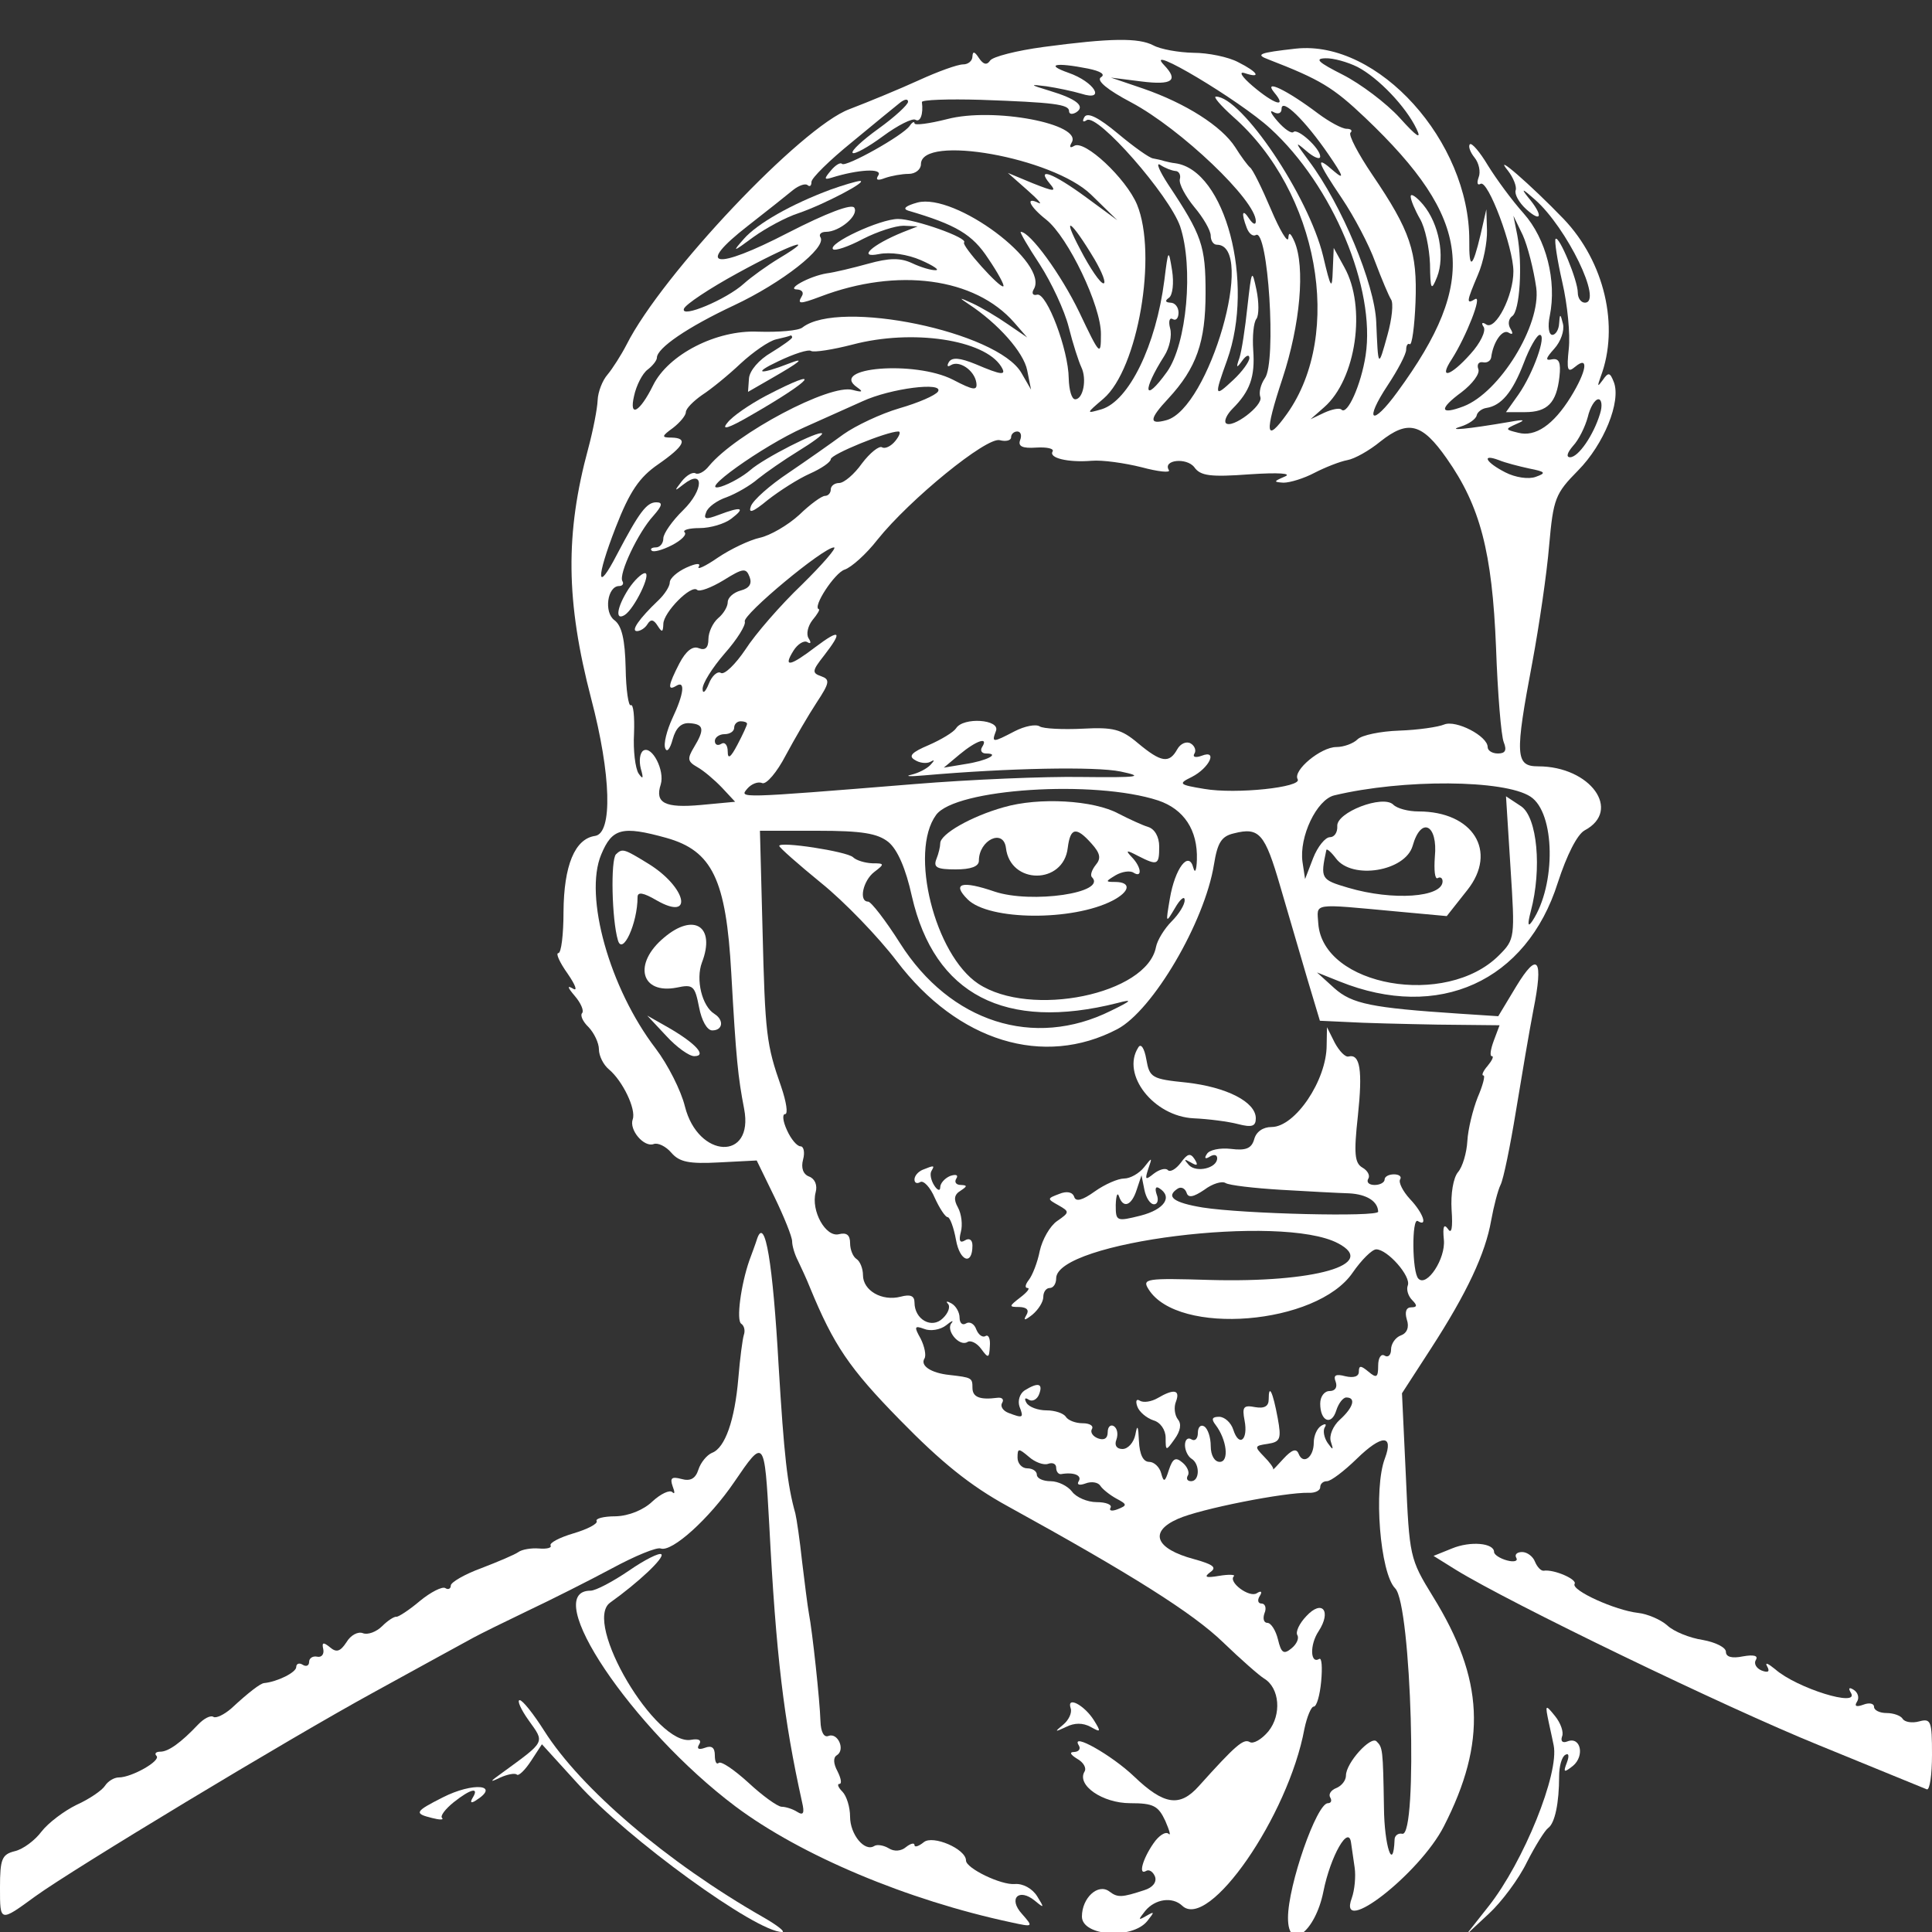 <?xml version="1.0" standalone="no"?>
<!DOCTYPE svg PUBLIC "-//W3C//DTD SVG 20010904//EN"
 "http://www.w3.org/TR/2001/REC-SVG-20010904/DTD/svg10.dtd">
<svg version="1.0" xmlns="http://www.w3.org/2000/svg"
 width="300pt" height="300pt" viewBox="0 0 300 300"
 preserveAspectRatio="xMidYMid meet">
<rect x="0" y="0" width="300" height="300" fill="#333333" stroke="none"/>
<g transform="translate(0,300) scale(0.05,-0.05)"
fill="#ffffff" stroke="none">
<path d="M3240 5854 c-82 -11 -157 -30 -165 -42 -10 -15 -21 -13 -35 8 -13 20
-19 22 -20 5 0 -14 -13 -25 -29 -25 -17 0 -78 -22 -137 -49 -59 -27 -156 -67
-216 -90 -149 -55 -582 -513 -692 -731 -17 -33 -44 -75 -59 -93 -16 -18 -30
-54 -31 -80 -1 -26 -14 -93 -29 -149 -72 -265 -70 -475 9 -778 62 -236 67
-418 12 -426 -63 -9 -97 -92 -98 -236 0 -70 -7 -128 -16 -128 -9 0 4 -29 29
-64 24 -35 32 -56 16 -46 -19 11 -16 3 6 -23 19 -22 29 -46 23 -53 -7 -7 2
-27 20 -44 17 -18 32 -49 32 -69 0 -20 14 -48 31 -62 43 -36 85 -124 74 -155
-12 -33 35 -88 65 -77 13 5 38 -7 55 -27 25 -29 55 -35 148 -30 l117 6 55
-113 c30 -62 55 -124 55 -138 0 -14 8 -41 18 -60 9 -19 27 -57 38 -85 73 -177
121 -249 279 -410 128 -131 218 -204 335 -268 385 -212 575 -332 668 -422 55
-53 113 -104 128 -113 48 -29 55 -112 13 -164 -21 -25 -47 -40 -58 -33 -19 11
-43 -9 -158 -137 -59 -66 -108 -59 -201 30 -69 66 -198 139 -172 97 7 -11 1
-20 -14 -21 -16 0 -12 -8 9 -21 20 -11 30 -29 23 -40 -25 -42 56 -98 142 -98
72 0 87 -8 109 -55 13 -30 18 -48 10 -40 -9 8 -30 -5 -47 -30 -34 -49 -48
-101 -22 -85 9 5 21 -3 27 -18 6 -17 -7 -34 -33 -42 -70 -23 -83 -24 -109 -4
-35 26 -85 -20 -85 -78 0 -61 156 -72 203 -14 23 29 23 31 -3 16 -26 -15 -26
-13 -3 16 31 37 84 44 114 16 82 -80 330 278 380 549 8 38 21 69 29 69 9 0 19
35 23 78 4 43 2 75 -6 70 -28 -17 -30 44 -2 86 41 63 11 100 -38 47 -22 -23
-34 -49 -28 -59 6 -10 -2 -28 -18 -41 -24 -20 -32 -15 -42 27 -7 29 -22 52
-33 52 -11 0 -15 13 -9 30 7 16 2 30 -9 30 -11 0 -14 10 -6 23 9 14 5 18 -9 9
-23 -15 -90 35 -71 53 5 5 -16 6 -46 1 -41 -7 -48 -4 -28 11 22 15 11 24 -50
41 -120 32 -141 85 -50 125 69 31 333 83 407 81 19 -1 35 7 35 17 0 11 9 19
21 19 12 0 53 31 93 70 77 75 115 76 87 1 -36 -94 -15 -357 32 -404 50 -50 71
-772 22 -762 -13 3 -24 -6 -24 -18 -4 -103 -32 -21 -33 100 -3 182 -4 186 -23
205 -18 18 -95 -67 -95 -106 0 -15 -13 -32 -30 -39 -16 -6 -25 -19 -19 -29 6
-10 3 -18 -7 -18 -35 0 -124 -255 -124 -356 0 -108 85 -44 110 82 22 110 79
210 86 150 2 -14 7 -48 11 -76 4 -27 0 -70 -9 -95 -46 -124 211 76 286 223
134 262 125 457 -34 714 -72 117 -73 124 -84 375 l-12 256 90 139 c112 173
169 295 187 398 8 44 21 94 29 110 9 17 30 120 48 230 18 110 42 251 54 313
32 160 14 184 -53 74 l-56 -93 -122 8 c-271 18 -332 30 -387 79 l-54 49 70
-28 c308 -124 581 0 678 307 28 86 60 149 83 162 117 62 18 199 -144 199 -71
0 -73 33 -18 324 21 113 45 276 52 362 13 146 19 161 90 233 80 81 134 214
111 274 -12 31 -17 32 -35 6 -16 -22 -17 -20 -6 11 59 156 12 357 -115 490
-102 106 -223 211 -173 150 17 -22 28 -50 24 -61 -4 -12 10 -38 33 -59 49 -44
53 -19 5 38 -23 29 -16 26 22 -8 99 -87 212 -320 155 -320 -12 0 -22 14 -22
31 0 38 -58 178 -69 167 -4 -5 5 -65 21 -135 16 -69 25 -162 20 -206 -7 -67
-4 -76 20 -56 43 36 36 -13 -14 -94 -54 -87 -110 -125 -163 -111 -41 10 -42
11 -4 28 28 12 23 14 -21 6 -134 -23 -200 -29 -154 -15 26 8 48 24 50 35 2 10
16 21 30 23 46 7 81 48 116 139 18 48 41 88 50 88 22 0 -20 -119 -66 -185
l-39 -55 59 0 c70 0 98 29 107 110 5 44 -1 58 -23 54 -22 -5 -20 3 7 33 20 22
32 56 27 77 -8 33 -10 33 -12 1 -1 -19 -11 -35 -21 -35 -11 0 -15 26 -8 59 22
109 -11 239 -81 318 -36 40 -85 107 -111 149 -25 42 -50 71 -56 66 -6 -6 1
-25 14 -41 14 -17 20 -45 13 -62 -6 -17 -4 -26 6 -20 23 14 102 -197 102 -272
0 -76 -55 -183 -84 -165 -13 9 -17 5 -8 -8 7 -13 -11 -50 -41 -83 -63 -71
-101 -81 -58 -16 44 69 96 200 72 186 -28 -17 -27 -9 9 76 17 39 29 101 28
137 l-2 66 -18 -79 c-25 -105 -36 -111 -35 -18 1 308 -283 623 -538 596 -116
-13 -128 -18 -85 -34 160 -62 200 -86 300 -181 331 -315 354 -504 100 -851
-80 -110 -105 -92 -30 21 31 47 57 96 57 110 0 13 5 21 11 17 7 -4 15 55 18
130 6 157 -16 222 -134 396 -44 65 -75 124 -68 131 7 6 2 12 -12 12 -14 0 -53
21 -88 47 -98 74 -172 109 -137 66 42 -50 1 -38 -67 20 -33 28 -44 46 -25 40
54 -18 42 3 -20 34 -30 16 -93 29 -139 29 -46 1 -102 11 -124 23 -46 24 -132
23 -342 -5z m705 -253 c194 -177 328 -497 296 -705 -14 -91 -57 -187 -75 -168
-6 6 -30 1 -54 -10 l-42 -20 42 37 c100 87 132 312 63 435 l-33 60 -3 -70 c-2
-62 -6 -57 -30 45 -45 186 -253 495 -333 495 -9 0 15 -28 54 -63 264 -232 344
-673 167 -922 -67 -94 -71 -62 -14 110 55 167 71 346 37 425 -12 27 -18 31
-19 10 -2 -16 -26 24 -54 90 -28 66 -57 125 -65 130 -7 6 -28 34 -46 63 -42
65 -153 136 -286 182 l-100 34 95 -12 c96 -12 116 3 70 51 -68 71 234 -109
330 -197z m271 191 c65 -34 150 -123 183 -192 17 -35 1 -25 -52 34 -42 46
-122 106 -177 134 -75 38 -89 50 -54 51 25 1 70 -12 100 -27z m-837 -5 c39 -8
55 -18 40 -27 -15 -10 20 -39 94 -78 154 -82 388 -305 387 -369 0 -13 -9 -9
-20 7 -22 34 -26 19 -8 -28 7 -18 19 -27 28 -22 38 24 65 -396 28 -445 -13
-19 -19 -44 -14 -58 10 -26 -88 -100 -107 -81 -6 7 3 27 21 45 54 54 70 99 64
181 -3 43 1 87 10 98 8 11 8 52 0 90 -14 66 -15 63 -28 -52 -7 -67 -18 -139
-25 -160 -11 -31 -9 -33 9 -8 12 17 22 20 22 8 0 -11 -22 -42 -50 -68 -59 -55
-60 -52 -19 62 86 241 -6 590 -161 611 -11 1 -27 5 -35 7 -8 3 -24 6 -34 8
-11 1 -60 36 -109 77 -60 50 -94 67 -104 52 -8 -14 -5 -18 7 -10 34 21 256
-233 290 -330 42 -126 21 -365 -41 -452 -72 -100 -78 -60 -8 50 16 25 24 63
18 85 -6 22 -2 35 8 29 10 -6 18 3 18 20 0 17 -11 31 -25 31 -16 1 -18 6 -5
15 12 8 16 47 10 85 -11 68 -12 67 -24 -30 -26 -203 -110 -375 -195 -401 -49
-14 -49 -14 6 33 107 92 168 448 104 603 -34 81 -163 202 -195 182 -13 -8 -16
-4 -8 10 36 58 -243 111 -387 73 -55 -14 -101 -20 -101 -13 0 7 -7 4 -15 -8
-21 -30 -198 -129 -210 -118 -5 6 -21 -4 -35 -21 -21 -25 -21 -29 2 -22 83 26
159 30 146 8 -10 -15 -3 -18 20 -9 20 7 53 13 74 13 21 0 38 14 38 30 0 94
409 21 528 -94 l82 -80 -98 72 c-101 74 -156 95 -112 42 22 -26 15 -26 -53 1
l-77 32 60 -53 c33 -29 49 -47 35 -40 -43 21 -27 -12 24 -52 68 -54 171 -269
170 -356 0 -69 -3 -67 -67 68 -57 118 -153 250 -182 250 -4 0 22 -45 59 -101
36 -56 77 -143 90 -195 13 -52 31 -107 39 -124 18 -37 6 -100 -19 -100 -11 0
-19 29 -20 65 -1 89 -68 266 -98 260 -13 -4 -18 4 -11 16 51 81 -244 301 -361
270 -36 -10 -47 -19 -29 -25 150 -44 200 -74 249 -149 30 -44 51 -83 47 -86
-9 -9 -131 127 -122 136 14 14 -153 73 -205 73 -56 0 -219 -76 -202 -94 6 -6
48 8 93 32 45 23 101 41 126 41 l44 -2 -46 -18 c-96 -39 -143 -82 -74 -68 35
7 89 -1 130 -19 39 -17 59 -31 46 -31 -13 -1 -47 9 -74 22 -37 17 -71 16 -136
-2 -47 -13 -105 -27 -129 -30 -54 -9 -128 -50 -91 -50 15 -1 21 -10 14 -21
-15 -25 -6 -25 58 -1 239 91 480 59 602 -81 l40 -46 -60 41 c-33 23 -82 52
-110 65 -42 19 -44 19 -11 -3 91 -60 170 -149 181 -205 l12 -60 -30 52 c-74
128 -566 230 -680 141 -12 -10 -74 -15 -138 -13 -129 6 -279 -71 -326 -167
-41 -83 -75 -102 -59 -33 7 33 26 70 42 82 16 12 29 29 29 37 0 30 95 95 240
163 149 70 288 179 268 211 -6 9 2 17 17 17 42 0 103 51 88 75 -8 13 -85 -16
-206 -78 -228 -118 -290 -107 -124 22 59 46 122 96 140 111 19 15 39 21 45 15
7 -6 12 -2 12 10 0 12 56 67 125 123 69 57 136 112 150 123 14 11 25 13 25 3
0 -9 -41 -47 -91 -83 -50 -36 -87 -70 -81 -76 6 -5 48 18 94 52 46 34 92 57
101 51 15 -9 25 18 20 55 -1 7 81 10 183 7 226 -8 274 -14 274 -35 0 -10 10
-11 22 -4 30 19 1 42 -82 67 -63 19 -64 21 -10 14 33 -5 81 -15 108 -23 78
-25 41 37 -40 65 -74 26 -40 33 61 13z m747 -267 c46 -67 50 -80 17 -52 -60
53 -54 32 25 -85 37 -55 84 -144 103 -197 20 -53 42 -105 49 -116 8 -11 3 -60
-11 -110 -29 -105 -29 -104 -35 40 -5 118 -107 364 -209 500 -43 58 -45 63 -9
32 24 -21 44 -29 44 -18 0 25 -70 89 -83 76 -6 -6 -28 9 -49 33 -21 24 -27 37
-13 29 14 -8 25 -4 25 10 0 36 74 -37 146 -142z m-476 -51 c11 0 18 -12 14
-26 -3 -15 18 -53 45 -86 28 -33 51 -73 51 -89 0 -15 8 -28 19 -28 123 0 -24
-510 -157 -545 -55 -15 -53 4 6 67 88 95 116 176 116 328 0 147 -11 179 -116
337 -28 43 -39 70 -25 61 15 -10 36 -18 47 -19z m-251 -274 c24 -41 37 -75 28
-75 -10 0 -42 47 -72 105 -60 113 -29 92 44 -30z m1372 -89 c15 -116 -114
-325 -226 -368 -74 -28 -77 -8 -6 44 34 26 58 58 52 72 -5 14 1 23 14 21 13
-3 24 4 26 15 6 48 35 89 54 77 13 -8 15 -3 6 12 -9 14 -6 31 5 39 24 15 33
161 16 252 l-12 60 29 -60 c15 -33 34 -107 42 -164z m-2351 92 c-38 -23 -88
-59 -110 -79 -54 -49 -197 -109 -186 -78 4 13 79 63 167 111 162 89 256 122
129 46z m40 -246 c0 -4 -29 -25 -65 -47 -38 -22 -67 -56 -69 -80 l-3 -42 73
42 c89 51 108 67 54 46 -92 -36 -114 -31 -33 7 48 23 94 38 102 32 9 -5 67 4
129 20 186 49 409 15 461 -68 18 -29 3 -28 -79 7 -49 20 -73 22 -83 7 -7 -12
-5 -17 6 -10 26 16 73 -16 79 -54 4 -26 -8 -25 -73 9 -118 60 -387 38 -297
-24 20 -14 16 -16 -14 -8 -70 20 -362 -135 -446 -236 -14 -18 -33 -28 -42 -23
-9 5 -28 -6 -43 -25 -24 -31 -23 -32 6 -9 64 50 63 -17 -1 -80 -34 -33 -62
-73 -62 -88 0 -16 -11 -28 -23 -28 -13 0 -19 -5 -13 -10 5 -6 34 2 63 17 29
15 47 33 39 40 -7 7 14 13 47 13 33 0 77 13 98 29 46 35 32 39 -39 12 -40 -15
-48 -14 -39 8 5 16 34 37 64 47 29 11 73 36 97 57 25 20 81 59 125 86 44 27
77 51 74 55 -10 10 -181 -77 -223 -114 -22 -19 -62 -42 -90 -51 -83 -25 128
126 256 183 63 28 145 65 183 82 87 40 253 61 234 30 -8 -12 -61 -35 -120 -52
-58 -17 -136 -54 -174 -81 -38 -28 -115 -82 -171 -120 -57 -38 -109 -84 -116
-103 -9 -24 6 -19 52 19 37 29 95 66 131 82 36 16 65 36 65 45 0 15 174 86
210 86 8 0 4 -13 -10 -30 -13 -16 -32 -25 -41 -19 -9 5 -37 -17 -62 -50 -24
-34 -56 -61 -71 -61 -14 0 -26 -9 -26 -20 0 -11 -8 -20 -18 -20 -10 0 -46 -26
-80 -59 -35 -32 -90 -64 -122 -71 -32 -7 -91 -35 -131 -62 -39 -27 -66 -39
-59 -28 7 12 -8 11 -39 -3 -28 -13 -51 -33 -51 -46 0 -12 -16 -37 -35 -55 -60
-57 -87 -96 -67 -96 11 0 26 10 33 22 10 16 19 14 31 -5 14 -22 17 -21 18 5 0
36 87 124 105 106 7 -7 44 7 82 30 61 38 70 39 81 10 8 -21 -1 -35 -28 -42
-22 -6 -40 -22 -40 -36 0 -14 -13 -36 -30 -50 -16 -14 -30 -43 -30 -65 0 -27
-10 -36 -30 -28 -19 8 -40 -9 -60 -47 -35 -68 -38 -87 -10 -70 29 18 24 -25
-12 -101 -17 -37 -28 -79 -22 -93 5 -14 15 -2 23 28 10 36 27 52 53 50 44 -3
47 -19 13 -75 -21 -35 -20 -44 10 -61 20 -11 54 -40 77 -64 l41 -44 -107 -10
c-111 -10 -143 6 -124 64 13 43 -27 121 -54 105 -11 -7 -14 -32 -8 -56 9 -31
7 -35 -7 -15 -10 16 -17 71 -14 124 2 53 -2 92 -10 88 -7 -5 -15 47 -16 115
-2 89 -12 132 -35 149 -33 24 -22 106 15 106 10 0 15 7 10 15 -13 21 49 152
96 203 28 32 30 42 9 42 -30 0 -53 -31 -122 -162 -64 -124 -66 -76 -4 84 44
113 74 156 132 196 82 57 94 82 41 83 -31 0 -31 4 5 30 22 17 40 39 40 49 0
11 23 34 50 53 28 18 82 62 120 98 39 36 88 70 110 75 22 5 42 10 45 12 3 1 5
-2 5 -6z m2509 -237 c-20 -66 -67 -135 -93 -135 -13 0 -9 14 9 35 18 19 38 60
46 90 7 30 22 55 33 55 10 0 13 -20 5 -45z m-476 -139 c104 -148 141 -290 153
-586 5 -143 16 -276 24 -295 10 -25 5 -35 -18 -35 -18 0 -32 9 -32 20 0 34
-98 85 -135 70 -19 -8 -82 -17 -140 -19 -58 -2 -116 -14 -129 -27 -13 -13 -43
-24 -66 -24 -48 0 -136 -73 -120 -100 15 -25 -192 -47 -290 -30 -79 13 -82 16
-39 37 55 28 82 86 31 66 -19 -7 -29 -4 -23 6 7 10 1 25 -11 32 -13 8 -32 0
-42 -18 -25 -45 -50 -41 -122 19 -52 44 -77 50 -172 45 -62 -3 -122 0 -133 7
-12 8 -47 1 -78 -15 -69 -36 -72 -36 -58 1 14 36 -102 44 -124 8 -8 -12 -46
-35 -85 -52 -52 -22 -64 -34 -43 -46 15 -10 37 -12 48 -6 14 8 14 5 1 -9 -11
-12 -38 -26 -60 -31 -22 -5 -4 -6 40 -2 263 23 532 28 610 12 76 -16 57 -19
-120 -17 -115 2 -349 -8 -520 -22 -555 -45 -544 -44 -519 -14 12 14 33 23 46
17 13 -5 46 34 73 86 28 52 71 126 96 164 41 62 42 72 14 82 -29 10 -28 17 9
64 59 76 51 85 -26 27 -80 -61 -102 -65 -69 -12 13 21 33 33 43 27 11 -7 13
-2 4 12 -8 13 -2 38 12 56 15 18 24 33 20 34 -21 6 49 113 80 123 21 7 67 48
102 93 100 125 339 320 380 309 19 -5 35 -1 35 9 0 10 9 18 19 18 11 0 15 -12
9 -27 -7 -19 7 -26 50 -23 33 2 56 -3 51 -12 -13 -20 47 -35 121 -29 33 3 103
-7 155 -20 52 -14 91 -18 85 -9 -20 32 55 40 79 9 19 -27 50 -31 172 -22 90 6
133 3 109 -7 -35 -15 -36 -17 -4 -19 20 0 63 13 97 31 33 17 79 35 101 39 23
4 69 30 103 58 86 68 129 57 206 -53z m256 -31 c51 -10 54 -14 20 -26 -22 -8
-63 -2 -94 14 -61 31 -76 59 -20 38 19 -8 62 -19 94 -26z m-2259 -361 c-66
-63 -145 -154 -175 -201 -31 -46 -65 -79 -76 -73 -10 7 -28 -8 -38 -34 -10
-25 -19 -32 -19 -16 -1 17 30 66 68 110 39 44 67 89 63 100 -7 21 244 230 277
230 10 0 -35 -52 -100 -116z m-170 -432 c0 -4 -13 -33 -30 -65 -21 -40 -30
-46 -30 -21 0 20 -9 31 -20 24 -11 -7 -20 -3 -20 9 0 11 14 21 30 21 17 0 30
9 30 20 0 11 9 20 20 20 11 0 20 -3 20 -8z m730 -72 c-7 -11 -1 -20 12 -20 46
0 2 -23 -65 -33 l-66 -11 49 41 c53 44 91 56 70 23z m1703 -154 c77 -50 80
-274 6 -386 -14 -21 -16 -12 -5 30 35 132 20 292 -30 326 l-47 31 14 -222 c14
-218 14 -222 -36 -272 -164 -164 -547 -96 -561 99 -4 65 -24 62 247 37 l152
-14 64 81 c95 120 18 244 -152 244 -31 0 -66 9 -78 21 -32 32 -178 -24 -174
-67 1 -19 -9 -34 -23 -34 -14 0 -38 -29 -52 -65 l-25 -65 -8 53 c-11 78 44
194 99 207 213 51 528 49 609 -4z m-1156 -12 c80 -27 123 -92 120 -184 -1 -33
-6 -44 -11 -25 -14 55 -57 -1 -73 -96 -13 -77 -13 -78 16 -29 16 28 30 39 30
25 1 -14 -18 -44 -40 -66 -23 -23 -45 -59 -49 -80 -28 -147 -390 -221 -552
-114 -135 90 -215 409 -131 524 59 82 492 110 690 45z m859 -175 c-3 -42 0
-71 9 -66 8 5 15 0 15 -10 0 -50 -154 -61 -293 -20 -85 25 -87 28 -68 117 1 6
15 -6 30 -26 50 -67 215 -40 238 39 26 93 79 67 69 -34z m-2387 59 c143 -40
186 -129 202 -420 15 -269 21 -323 40 -422 31 -162 -143 -155 -184 8 -12 49
-53 130 -91 180 -143 187 -223 473 -169 602 34 82 65 90 202 52z m690 -13 c28
-23 54 -82 73 -169 70 -305 289 -419 638 -331 49 13 46 8 -20 -24 -239 -119
-499 -36 -655 210 -45 71 -90 129 -99 129 -30 0 -16 65 19 92 33 25 32 27 -6
27 -23 1 -50 9 -60 19 -20 18 -229 50 -229 35 0 -5 59 -57 130 -115 72 -58
178 -168 235 -243 190 -250 456 -331 685 -211 110 58 271 332 300 511 11 68
23 88 62 97 79 20 96 0 144 -165 25 -86 63 -215 84 -287 l39 -130 86 -4 c47
-3 172 -6 279 -8 l193 -2 -18 -48 c-10 -27 -13 -48 -6 -48 7 0 1 -13 -13 -30
-14 -16 -20 -30 -13 -30 6 0 -2 -31 -18 -68 -15 -38 -30 -99 -32 -135 -2 -37
-15 -81 -29 -97 -15 -18 -23 -68 -20 -117 4 -56 0 -77 -11 -60 -13 18 -17 8
-13 -33 6 -59 -53 -148 -79 -121 -20 19 -21 191 -2 179 32 -20 17 25 -24 68
-23 25 -36 52 -31 61 6 9 -3 16 -19 16 -16 0 -29 -7 -29 -16 0 -9 -14 -17 -31
-17 -17 0 -26 8 -20 19 7 10 -2 26 -18 35 -24 14 -27 43 -14 161 15 141 7 193
-29 184 -10 -3 -29 17 -43 43 l-24 48 -1 -56 c0 -109 -98 -254 -171 -254 -27
0 -48 -15 -54 -38 -8 -28 -25 -36 -72 -30 -34 4 -68 -3 -75 -16 -9 -13 -5 -17
9 -8 13 8 23 6 23 -5 0 -31 -65 -46 -88 -21 -16 18 -15 20 6 8 20 -12 24 -9
12 10 -13 20 -22 18 -43 -11 -15 -20 -33 -30 -40 -23 -7 8 -27 2 -44 -11 -26
-21 -28 -19 -17 15 13 37 12 37 -13 5 -15 -19 -43 -35 -62 -35 -19 0 -60 -18
-91 -40 -39 -28 -59 -33 -64 -17 -5 15 -23 19 -47 9 -37 -14 -38 -15 -2 -35
35 -20 35 -22 -4 -49 -22 -15 -46 -57 -54 -93 -7 -36 -23 -76 -34 -90 -11 -14
-13 -25 -4 -25 9 0 -1 -13 -22 -29 -36 -28 -37 -30 -3 -30 24 -1 31 -10 21
-26 -10 -17 -4 -16 19 2 19 16 34 40 34 55 0 16 9 28 20 28 11 0 20 13 20 30
0 113 701 201 875 109 127 -66 -72 -123 -398 -114 -198 6 -211 4 -190 -29 91
-146 523 -111 634 52 27 39 60 72 73 72 35 0 109 -84 98 -112 -5 -13 1 -33 14
-46 16 -16 15 -22 -3 -22 -16 0 -21 -14 -14 -38 8 -23 1 -42 -18 -49 -17 -6
-31 -26 -31 -44 0 -17 -9 -26 -20 -19 -11 7 -20 -7 -20 -31 0 -37 -5 -40 -30
-19 -24 20 -30 20 -30 0 0 -15 -16 -20 -42 -14 -30 8 -38 3 -30 -17 6 -17 -1
-29 -19 -29 -16 0 -29 -17 -29 -39 0 -55 35 -70 50 -21 7 22 21 40 31 40 31 0
22 -31 -20 -69 -21 -19 -34 -49 -28 -68 9 -27 7 -28 -10 -4 -11 16 -15 38 -9
48 7 11 2 13 -11 5 -13 -8 -23 -31 -23 -52 0 -46 -33 -70 -47 -35 -7 18 -21
13 -47 -15 -20 -22 -34 -37 -32 -33 2 4 -11 22 -29 40 -30 31 -29 33 12 39 39
6 43 15 31 80 -15 81 -28 109 -28 58 0 -21 -13 -29 -42 -24 -36 7 -41 1 -33
-41 12 -61 -17 -85 -35 -29 -7 22 -27 40 -44 40 -22 0 -25 -7 -11 -25 35 -46
43 -115 13 -115 -16 0 -28 20 -28 49 0 27 -9 54 -20 61 -11 7 -20 -2 -20 -20
0 -18 -9 -27 -20 -20 -11 7 -20 -1 -20 -18 0 -16 9 -35 20 -42 27 -16 26 -70
-1 -70 -12 0 -16 8 -10 18 6 9 -2 28 -17 40 -21 18 -30 13 -42 -23 -12 -38
-16 -40 -24 -10 -5 19 -22 35 -37 35 -19 0 -30 23 -32 65 -2 47 -5 53 -11 20
-5 -25 -23 -45 -40 -45 -18 0 -26 11 -19 29 6 17 3 35 -8 42 -10 6 -19 -2 -19
-19 0 -19 -11 -26 -30 -19 -16 6 -25 19 -19 29 6 10 -7 18 -29 18 -22 0 -45 9
-52 20 -7 11 -34 20 -60 20 -26 0 -54 10 -62 23 -8 14 -5 18 7 10 11 -7 26 1
32 17 13 34 -3 38 -45 12 -15 -10 -22 -32 -16 -50 14 -36 11 -37 -34 -20 -18
7 -26 21 -20 31 7 11 0 18 -15 16 -54 -7 -77 2 -77 31 0 31 -2 32 -72 40 -57
6 -91 29 -77 51 6 10 0 38 -12 62 -21 37 -19 41 11 30 19 -8 50 -3 68 11 17
14 25 17 17 7 -19 -22 24 -74 49 -59 10 7 30 -3 43 -21 22 -30 25 -30 27 8 2
23 -4 37 -13 32 -9 -6 -22 3 -29 20 -6 18 -21 26 -32 19 -11 -7 -20 1 -20 18
0 16 -11 36 -25 44 -14 8 -19 7 -11 -1 8 -9 1 -29 -16 -45 -34 -34 -88 -4 -88
49 0 21 -13 26 -43 18 -58 -15 -117 19 -117 67 0 20 -9 43 -20 50 -11 7 -20
29 -20 49 0 26 -11 34 -35 28 -41 -10 -87 73 -72 130 6 22 -2 42 -20 49 -19 7
-26 27 -19 53 6 22 2 41 -8 41 -11 0 -30 23 -42 50 -13 28 -15 50 -6 50 10 0
4 38 -12 85 -46 131 -50 163 -58 490 l-8 305 178 0 c139 0 187 -8 221 -35z
m825 -1125 c11 0 15 14 8 31 -6 18 -3 26 8 19 43 -27 16 -66 -57 -85 -76 -19
-78 -18 -78 33 1 28 5 41 10 27 13 -39 39 -30 55 20 l15 45 9 -45 c5 -25 18
-45 30 -45z m394 45 c84 -5 179 -10 212 -11 55 -3 89 -25 90 -57 0 -17 -418
-7 -545 13 -91 15 -116 34 -77 59 10 6 22 1 27 -13 5 -17 21 -14 55 9 25 19
55 28 66 21 11 -7 89 -16 172 -21z m-723 -851 c14 5 25 0 25 -12 0 -12 7 -21
15 -20 40 7 66 -4 55 -22 -7 -11 2 -14 21 -7 18 7 39 4 46 -7 7 -11 30 -29 50
-40 34 -18 34 -21 4 -33 -18 -7 -28 -5 -22 5 5 9 -14 17 -43 17 -29 0 -64 15
-77 33 -13 17 -43 32 -66 32 -24 0 -43 9 -43 20 0 11 -13 20 -30 20 -16 0 -30
15 -30 33 0 30 3 30 35 3 19 -17 46 -27 60 -22z"/>
<path d="M2579 5411 c-121 -45 -227 -105 -269 -153 -37 -42 -35 -42 30 6 39
28 102 62 140 74 79 27 220 101 190 100 -11 -1 -52 -13 -91 -27z"/>
<path d="M2379 4771 c-51 -27 -105 -64 -120 -84 -20 -24 2 -18 71 22 197 113
232 157 49 62z"/>
<path d="M1952 4171 c-36 -56 -43 -100 -12 -81 30 19 84 130 63 130 -10 0 -33
-22 -51 -49z"/>
<path d="M3117 3493 c-100 -28 -197 -83 -197 -112 0 -10 -5 -32 -12 -49 -10
-26 2 -32 60 -32 47 0 72 9 72 27 0 64 76 101 84 40 13 -115 179 -115 192 0 8
63 26 67 74 13 27 -30 30 -46 13 -66 -12 -15 -18 -32 -12 -38 49 -49 -188 -83
-302 -45 -102 35 -134 26 -84 -24 66 -66 326 -68 450 -4 54 28 59 57 10 58
-33 0 -33 1 0 21 19 11 44 15 55 8 28 -18 25 17 -5 48 -21 22 -17 23 19 4 61
-31 66 -29 66 29 0 30 -14 55 -35 61 -19 6 -60 25 -91 41 -77 42 -247 52 -357
20z"/>
<path d="M1913 3347 c-17 -18 -13 -203 6 -267 14 -49 61 52 61 134 0 17 18 14
59 -10 117 -67 93 41 -26 114 -75 46 -80 48 -100 29z"/>
<path d="M2062 3088 c-97 -81 -72 -177 40 -155 51 11 56 5 69 -61 8 -42 25
-72 41 -72 33 0 37 32 7 51 -39 24 -59 107 -39 160 43 112 -25 156 -118 77z"/>
<path d="M2069 2783 c32 -35 71 -63 87 -63 41 0 4 40 -79 88 l-67 38 59 -63z"/>
<path d="M3535 2747 c-54 -84 48 -214 172 -220 45 -2 108 -10 138 -18 43 -11
55 -7 55 18 0 51 -91 97 -215 111 -108 11 -115 15 -125 72 -6 35 -17 51 -25
37z"/>
<path d="M2865 2367 c-14 -6 -25 -19 -25 -30 0 -11 8 -14 18 -8 10 6 31 -16
45 -49 15 -33 33 -60 40 -60 7 0 19 -32 26 -71 12 -67 51 -80 51 -17 0 18 -10
24 -23 16 -16 -10 -20 -1 -13 26 6 22 2 56 -9 76 -14 25 -12 40 8 52 21 14 22
17 1 18 -15 0 -21 9 -14 20 7 11 -1 14 -19 8 -17 -7 -31 -23 -31 -35 0 -13 -9
-10 -19 6 -10 16 -14 36 -8 45 10 17 9 18 -28 3z"/>
<path d="M3595 1658 c-19 -11 -44 -15 -55 -8 -11 7 -14 -1 -8 -18 6 -17 29
-36 50 -43 22 -6 38 -30 38 -54 0 -42 1 -42 28 -4 18 25 22 47 10 61 -10 13
-13 38 -6 55 14 37 -6 41 -57 11z"/>
<path d="M4381 5390 c0 -11 13 -42 29 -70 16 -27 29 -90 31 -140 1 -81 4 -85
22 -40 25 64 6 165 -43 224 -21 25 -39 37 -39 26z"/>
<path d="M2352 2155 c-6 -19 -18 -51 -25 -70 -26 -75 -41 -186 -25 -196 9 -6
13 -21 8 -35 -4 -13 -12 -73 -17 -134 -11 -130 -41 -217 -82 -232 -16 -7 -35
-30 -42 -52 -9 -28 -25 -37 -53 -29 -30 8 -36 3 -27 -23 7 -18 7 -26 -1 -18
-8 8 -36 -5 -62 -29 -27 -26 -73 -45 -114 -46 -37 0 -64 -7 -59 -15 4 -8 -28
-25 -72 -38 -44 -13 -76 -30 -71 -38 4 -7 -12 -11 -36 -9 -24 2 -53 -3 -64
-11 -11 -8 -63 -30 -115 -50 -52 -19 -95 -44 -95 -54 0 -10 -8 -14 -17 -8 -9
6 -45 -12 -79 -40 -33 -28 -67 -50 -73 -49 -7 1 -27 -12 -44 -29 -18 -18 -45
-28 -60 -22 -15 6 -38 -6 -51 -28 -19 -29 -31 -33 -51 -16 -21 17 -26 16 -21
-6 3 -15 -5 -26 -19 -23 -14 3 -25 -5 -25 -16 0 -12 -9 -16 -20 -9 -11 7 -20
3 -20 -7 0 -17 -59 -46 -100 -50 -11 -1 -46 -27 -102 -79 -22 -19 -47 -31 -55
-26 -9 6 -30 -5 -48 -24 -53 -56 -92 -84 -117 -84 -14 0 -19 -6 -12 -13 15
-15 -77 -67 -117 -67 -15 0 -34 -12 -43 -26 -9 -14 -48 -41 -88 -59 -39 -19
-88 -56 -109 -83 -20 -27 -57 -55 -83 -61 -40 -10 -46 -24 -46 -113 0 -108 -1
-108 110 -27 116 84 783 487 1050 633 149 82 288 158 310 170 22 12 99 50 170
84 72 34 189 93 260 131 72 39 140 67 152 62 35 -12 151 93 228 206 94 138 94
137 109 -132 21 -405 45 -605 102 -862 8 -34 4 -42 -15 -30 -14 9 -36 16 -49
16 -13 1 -59 34 -103 75 -44 40 -85 68 -92 61 -7 -6 -12 4 -12 24 0 24 -10 31
-31 23 -19 -7 -26 -3 -18 10 9 14 -1 19 -24 15 -109 -22 -338 365 -252 426 87
62 169 139 159 150 -6 6 -52 -17 -101 -51 -50 -34 -103 -62 -119 -62 -159 0
128 -428 450 -670 203 -152 533 -291 856 -360 69 -15 70 -15 34 26 -44 48 -10
82 40 41 29 -24 30 -23 7 14 -15 24 -44 40 -69 38 -43 -4 -152 49 -152 73 0
36 -103 80 -131 57 -16 -13 -29 -17 -29 -9 0 8 -12 5 -26 -6 -15 -13 -37 -15
-54 -4 -15 9 -36 13 -45 7 -30 -19 -75 36 -75 91 0 30 -11 65 -24 78 -13 13
-17 24 -9 24 8 0 5 17 -6 39 -13 24 -14 43 -2 50 27 17 3 71 -26 60 -14 -6
-24 12 -25 46 -2 65 -25 278 -36 335 -4 22 -13 94 -21 160 -7 66 -17 134 -21
150 -25 89 -35 179 -52 460 -18 320 -42 461 -66 395z"/>
<path d="M4509 1191 l-57 -23 69 -43 c167 -103 837 -427 1128 -545 175 -72
326 -133 335 -137 9 -3 16 45 16 108 0 104 -3 113 -40 103 -22 -6 -45 -2 -51
8 -6 10 -29 18 -50 18 -22 0 -39 9 -39 19 0 11 -15 14 -33 7 -22 -8 -29 -5
-20 9 8 12 3 29 -10 37 -14 9 -18 6 -9 -9 29 -47 -168 14 -235 73 -22 18 -33
23 -25 9 9 -16 4 -21 -17 -13 -17 7 -25 22 -18 33 8 13 -6 17 -40 11 -34 -7
-53 -2 -53 14 0 14 -33 30 -72 37 -40 6 -90 26 -110 45 -20 18 -62 36 -91 39
-71 8 -208 70 -197 90 9 14 -64 46 -96 41 -8 -1 -20 11 -27 28 -6 16 -24 30
-40 30 -16 0 -24 -8 -18 -18 6 -10 -7 -14 -29 -8 -22 6 -40 18 -40 26 0 28
-73 35 -131 11z"/>
<path d="M1642 657 c50 -70 54 -63 -83 -163 -38 -27 -40 -31 -7 -15 24 11 47
15 53 10 5 -6 25 13 44 42 l34 52 111 -122 c154 -171 555 -462 635 -461 11 0
-15 21 -59 46 -299 171 -566 399 -680 579 -33 52 -67 95 -76 95 -9 0 3 -28 28
-63z"/>
<path d="M3325 695 c5 -14 -6 -37 -23 -51 -28 -23 -27 -24 9 -7 26 13 52 13
76 0 32 -18 33 -16 10 21 -30 47 -85 76 -72 37z"/>
<path d="M4810 650 c7 -32 14 -64 15 -70 18 -87 -93 -362 -202 -500 l-71 -90
72 67 c39 36 93 108 118 160 26 51 56 99 66 106 21 15 34 78 34 161 0 30 8 60
19 66 11 7 13 -3 5 -24 -12 -31 -9 -32 19 -10 37 31 24 92 -17 76 -15 -6 -22
0 -17 15 6 13 -4 42 -22 64 -30 37 -31 36 -19 -21z"/>
<path d="M1375 418 c-87 -44 -90 -50 -33 -64 23 -6 37 -6 31 0 -7 6 10 28 36
49 53 42 80 48 59 14 -9 -15 -5 -18 9 -9 80 50 -8 58 -102 10z"/>
</g>
</svg>
